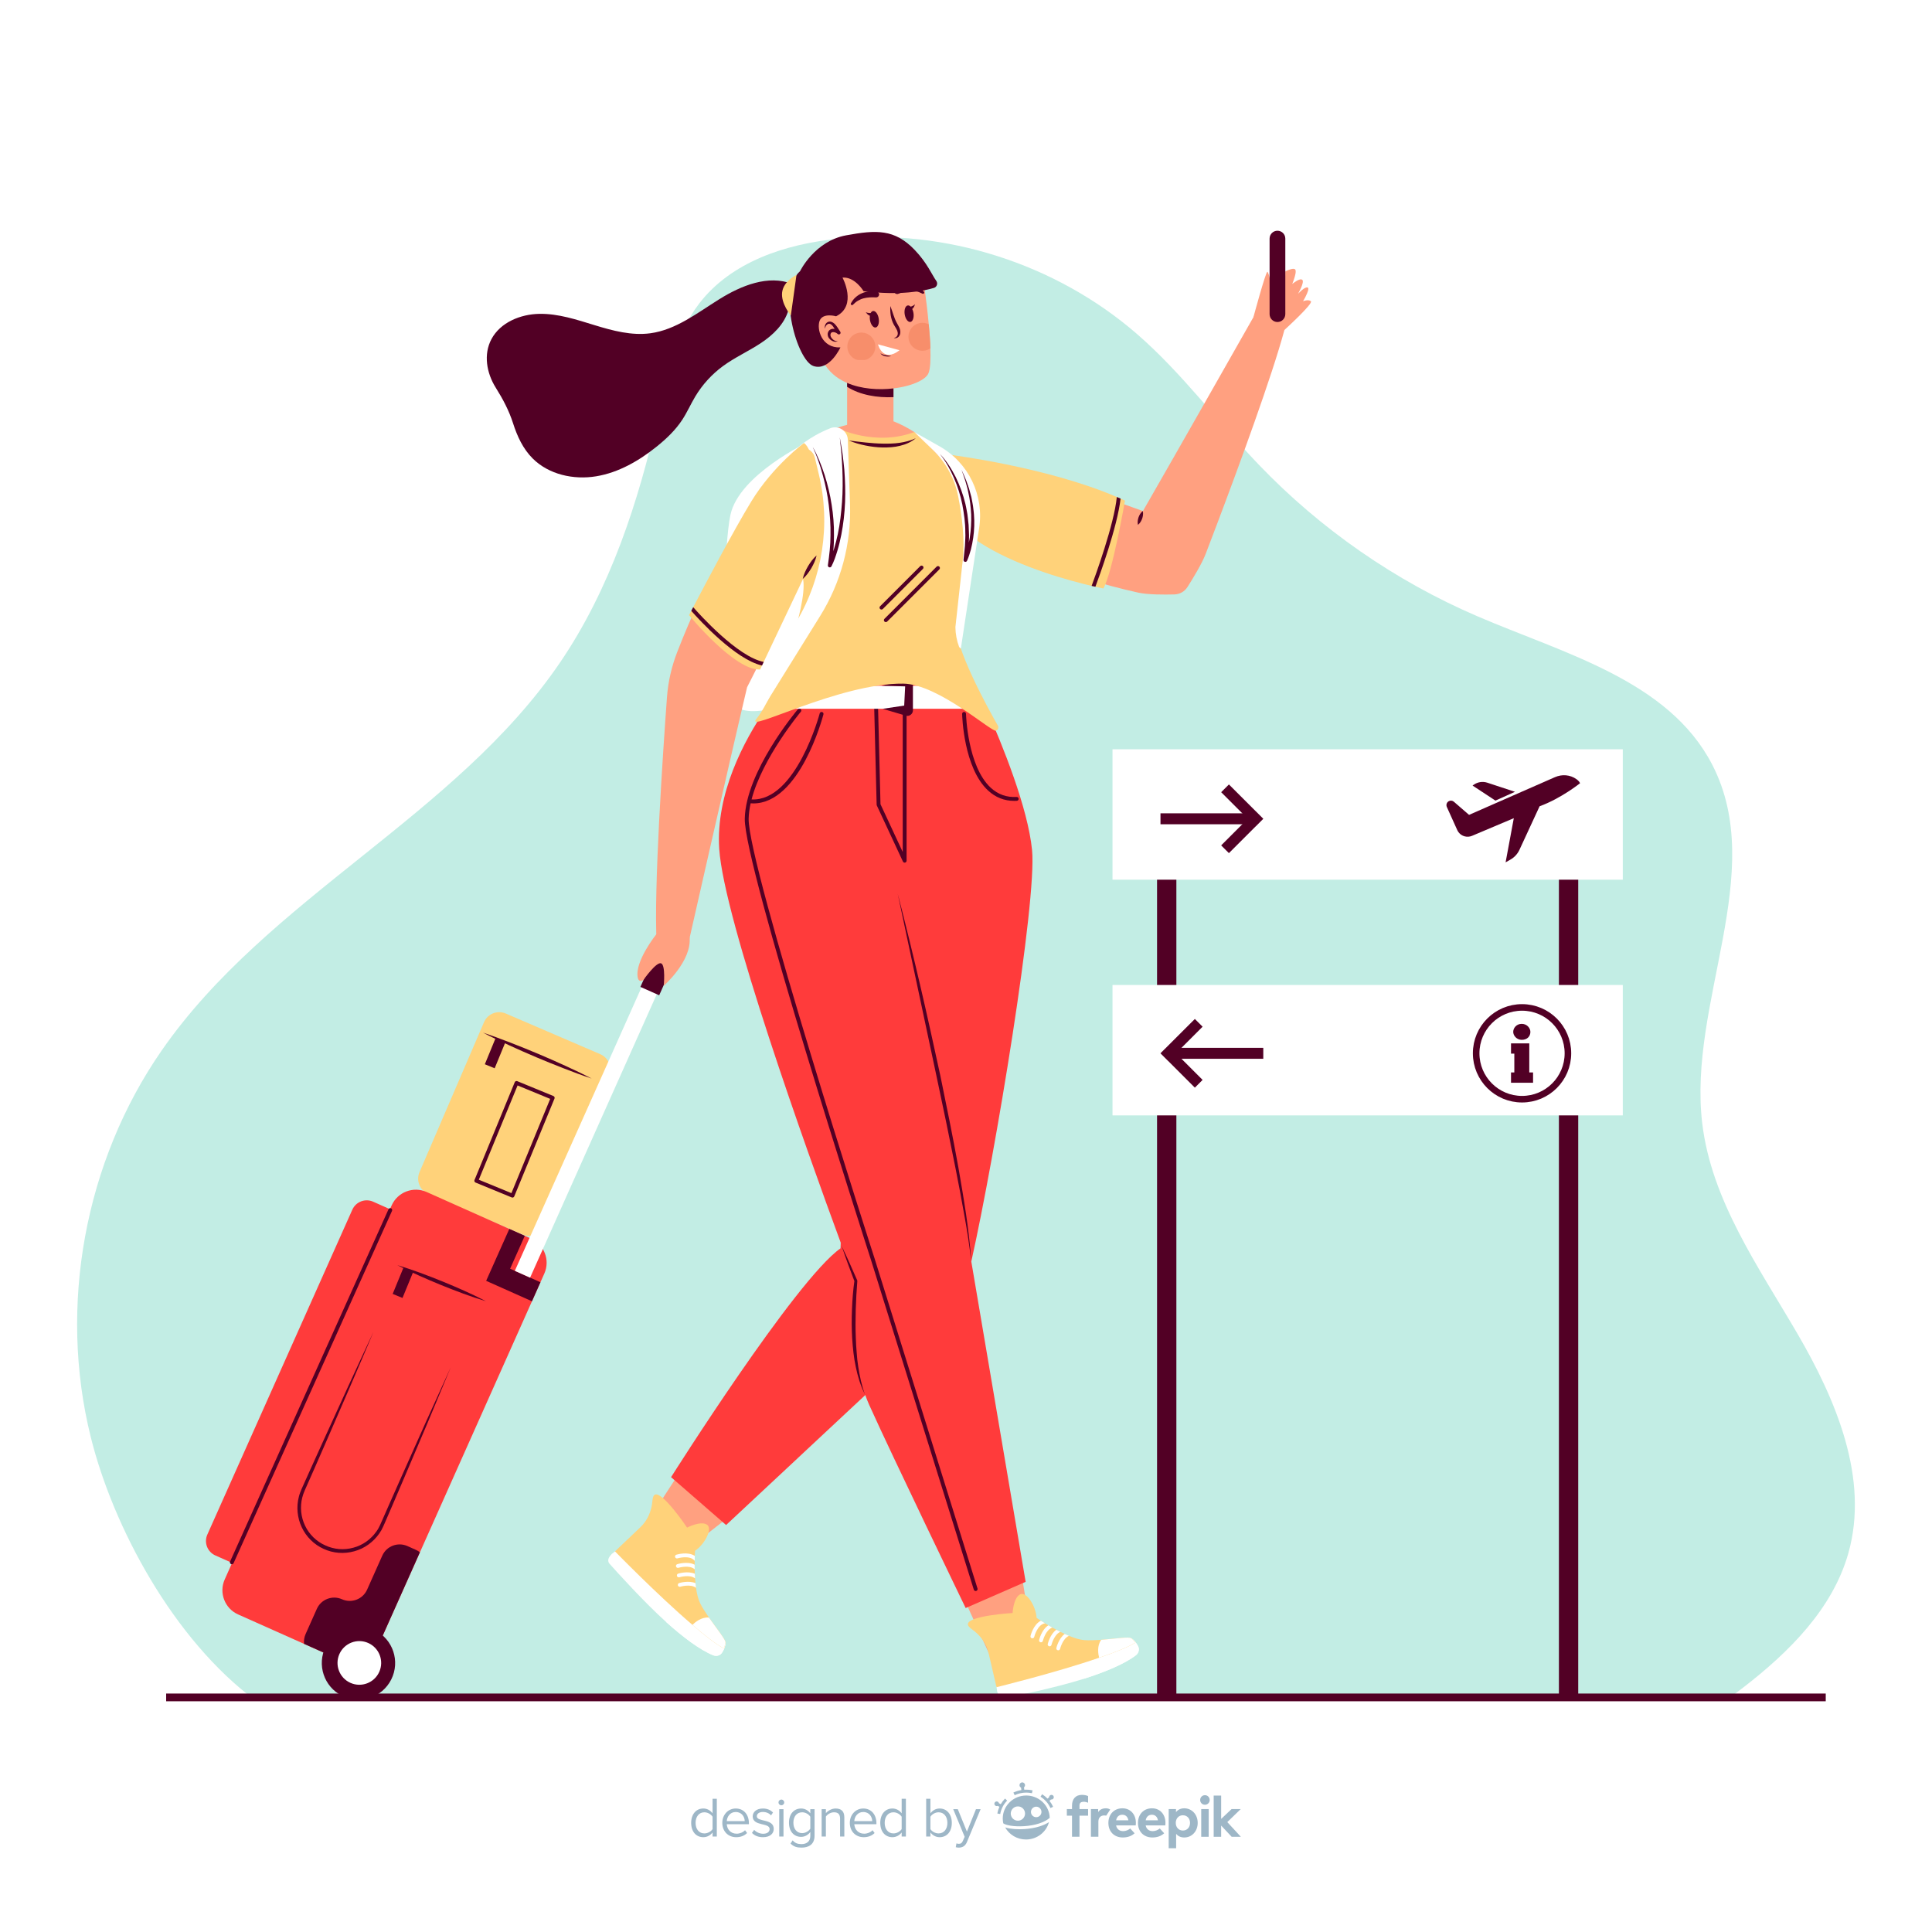 <?xml version="1.0" encoding="utf-8"?>
<!-- Generator: Adobe Illustrator 27.5.0, SVG Export Plug-In . SVG Version: 6.00 Build 0)  -->
<svg version="1.1" xmlns="http://www.w3.org/2000/svg" xmlns:xlink="http://www.w3.org/1999/xlink" x="0px" y="0px"
	 viewBox="0 0 500 500" style="enable-background:new 0 0 500 500;" xml:space="preserve">
<g id="BACKGROUND">
	<rect style="fill:#FFFFFF;" width="500" height="500"/>
	<path style="fill:#C2EDE4;" d="M66.175,440.121h380.434c1.521-1.107,3.032-2.228,4.523-3.38
		c11.853-9.152,23.141-20.35,27.216-34.76c5.45-19.271-3.13-39.604-13.219-56.904c-10.089-17.3-22.19-34.415-24.585-54.298
		c-3.763-31.242,17.017-64.922,2.58-92.883c-11.274-21.836-38.336-28.741-60.906-38.462c-21.164-9.115-40.472-22.513-56.419-39.148
		c-10.674-11.134-19.878-23.715-31.525-33.828c-21.024-18.256-49.707-27.393-77.417-24.66c-13.509,1.332-27.606,5.952-35.876,16.716
		c-6.318,8.222-8.376,18.827-10.665,28.94c-5.095,22.508-12.38,44.896-25.359,63.979C117.863,211.265,69.28,232.292,41.833,271.88
		c-19.908,28.715-26.768,66.119-18.345,100.03C29.266,395.173,44.862,424.322,66.175,440.121z"/>
</g>
<g id="OBJECTS">
	<g>
		<g>
			<rect x="299.444" y="200.787" style="fill:#520025;" width="5" height="238.125"/>
			<rect x="403.444" y="200.787" style="fill:#520025;" width="5" height="238.125"/>
		</g>
		<g>
			<rect x="287.915" y="193.912" style="fill:#FFFFFF;" width="132.059" height="33.75"/>
			<g>
				<path style="fill:#520025;" d="M377.134,214.815l-2.694-5.97c-0.261-0.579-0.01-1.26,0.565-1.53l0,0
					c0.416-0.196,0.908-0.128,1.256,0.173l3.929,3.399l22.248-9.765c1.808-0.794,3.922-0.633,5.528,0.516
					c0.434,0.311,0.785,0.665,0.949,1.057c0,0-4.906,3.945-10.469,5.967l-5.217,11.275c-0.488,1.054-1.292,1.931-2.301,2.507
					l-1.281,0.732l2.124-11.429l-10.813,4.567c-0.597,0.252-1.26,0.3-1.886,0.137l0,0
					C378.212,216.226,377.5,215.625,377.134,214.815z"/>
				<path style="fill:#520025;" d="M387.017,207.195l5.057-2.276l-7.145-2.355c-1.199-0.395-2.515-0.197-3.544,0.535l-0.285,0.202
					L387.017,207.195z"/>
			</g>
			<g>
				<rect x="300.332" y="210.486" style="fill:#520025;" width="23.333" height="2.833"/>
				<polygon style="fill:#520025;" points="326.937,211.894 318.042,203.015 316.038,205.019 322.922,211.902 316.038,218.786 
					318.042,220.789 324.925,213.906 324.934,213.914 326.937,211.911 326.929,211.902 				"/>
			</g>
		</g>
		<g>
			<rect x="287.915" y="254.912" style="fill:#FFFFFF;" width="132.059" height="33.75"/>
			<g>
				
					<rect x="303.604" y="271.178" transform="matrix(-1 -1.224647e-16 1.224647e-16 -1 630.541 545.19)" style="fill:#520025;" width="23.333" height="2.833"/>
				<polygon style="fill:#520025;" points="300.332,272.586 309.227,263.708 311.231,265.711 304.347,272.595 311.231,279.478 
					309.227,281.482 302.344,274.598 302.335,274.607 300.332,272.603 300.34,272.595 				"/>
			</g>
			<g>
				<g>
					<path style="fill:#520025;" d="M391.05,280.215v-2.67h0.856v-4.87h-0.856v-2.65h4.727v7.519h0.979v2.67H391.05z
						 M393.821,264.974c1.407,0,2.242,1.14,2.242,2.077c0,1.121-0.795,2.059-2.242,2.059c-1.283,0-2.2-1.08-2.2-2.059
						C391.621,266.114,392.395,264.974,393.821,264.974z"/>
				</g>
				<circle style="fill:none;stroke:#520025;stroke-width:1.699;stroke-miterlimit:10;" cx="393.903" cy="272.595" r="11.875"/>
			</g>
		</g>
	</g>
	<g>
		<g>
			<g>
				<path style="fill:#FFD27A;" d="M135.273,319.495l-24.469-10.527c-2.169-0.933-3.171-3.448-2.238-5.617l16.7-38.816
					c0.933-2.169,3.448-3.171,5.617-2.238l24.469,10.527c2.169,0.933,3.171,3.448,2.238,5.617l-16.7,38.816
					C139.956,319.426,137.442,320.428,135.273,319.495z"/>
				<g>
					<g>
						<path style="fill:#520025;" d="M125,267.25c2.424,0.8,4.805,1.7,7.18,2.616c2.379,0.905,4.728,1.883,7.077,2.861
							c2.339,1,4.678,2.002,6.986,3.075l3.461,1.613c1.14,0.571,2.292,1.111,3.42,1.71c-1.216-0.39-2.407-0.84-3.611-1.259
							l-3.57-1.356c-2.379-0.906-4.728-1.883-7.076-2.863c-2.339-1.001-4.678-2.003-6.986-3.076
							C129.57,269.508,127.263,268.43,125,267.25z"/>
					</g>
					<g>
						<path style="fill:#520025;" d="M132.627,309.934c-0.064,0-0.129-0.013-0.191-0.037l-9.364-3.852
							c-0.255-0.105-0.377-0.397-0.272-0.653l10.414-25.317c0.05-0.122,0.147-0.22,0.27-0.271c0.123-0.05,0.26-0.05,0.383-0.001
							l9.364,3.852c0.255,0.105,0.377,0.398,0.272,0.653l-10.413,25.317c-0.05,0.122-0.148,0.22-0.27,0.272
							C132.758,309.921,132.692,309.934,132.627,309.934z M123.916,305.31l8.439,3.472l10.033-24.393l-8.439-3.472L123.916,305.31z"
							/>
					</g>
					<g>
						
							<rect x="126.653" y="268.801" transform="matrix(0.925 0.38 -0.38 0.925 113.292 -28.214)" style="fill:#520025;" width="2.748" height="7.43"/>
					</g>
				</g>
			</g>
			<g>
				<g>
					<path style="fill:#FF3B3B;" d="M137.409,320.541l-27.001-12.051c-3.451-1.54-7.508,0.013-9.049,3.464l-0.439,0.984l-4.34-1.937
						c-2.061-0.92-4.478,0.005-5.397,2.066L53.66,397.145c-0.92,2.061,0.005,4.478,2.066,5.397l4.34,1.937l-1.912,4.285
						c-1.54,3.451,0.013,7.508,3.464,9.049l27.001,12.051c3.451,1.54,7.508-0.013,9.049-3.464l43.206-96.809
						C142.414,326.139,140.86,322.082,137.409,320.541z"/>
					<g>
						<path style="fill:#520025;" d="M108.669,401.736l-11.004,24.657c-1.54,3.451-5.598,5.004-9.049,3.464l-9.918-4.426
							c-0.095-0.848,0.028-1.725,0.392-2.542l2.91-6.52c1.105-2.476,4.02-3.592,6.509-2.481c1.238,0.553,2.581,0.552,3.762,0.1
							c1.181-0.452,2.181-1.348,2.74-2.6l3.921-8.785c1.105-2.476,4.02-3.592,6.509-2.481l2.2,0.982
							C108.023,401.274,108.355,401.485,108.669,401.736z"/>
						<polygon style="fill:#520025;" points="139.868,331.842 137.67,336.768 125.815,331.478 131.811,318.043 135.816,319.83 
							132.018,328.339 						"/>
						<g>
							<path style="fill:#520025;" d="M96.667,344.667c-4.041,9.576-8.181,19.107-12.337,28.631l-3.127,7.139l-1.576,3.564
								l-0.788,1.782c-0.238,0.585-0.465,1.16-0.611,1.769c-0.623,2.413-0.361,5.036,0.717,7.279c1.061,2.251,2.942,4.1,5.217,5.103
								c2.245,1.066,4.87,1.273,7.268,0.612c2.415-0.623,4.555-2.17,5.983-4.205c0.74-1,1.173-2.196,1.719-3.391l1.567-3.568
								l3.158-7.125l6.356-14.233l6.453-14.191l-6.004,14.386l-6.1,14.344l-3.07,7.163l-1.547,3.577
								c-0.264,0.598-0.501,1.189-0.788,1.792l-0.451,0.907l-0.544,0.855c-1.536,2.22-3.855,3.914-6.478,4.609
								c-2.604,0.734-5.479,0.529-7.938-0.626c-2.477-1.11-4.521-3.145-5.661-5.601c-1.16-2.448-1.428-5.301-0.735-7.916
								c0.162-0.656,0.414-1.289,0.671-1.906l0.798-1.777l1.596-3.555l3.216-7.099C87.932,363.527,92.249,354.074,96.667,344.667z"
								/>
						</g>
						<g>
							<path style="fill:#520025;" d="M60,404.833c-0.068,0-0.138-0.014-0.205-0.044c-0.252-0.113-0.364-0.409-0.251-0.661
								l41-91.166c0.114-0.251,0.41-0.364,0.661-0.251c0.252,0.113,0.364,0.409,0.251,0.661l-41,91.166
								C60.373,404.724,60.19,404.833,60,404.833z"/>
						</g>
						<g>
							<g>
								
									<rect x="102.778" y="328.218" transform="matrix(0.925 0.38 -0.38 0.925 134.1 -14.665)" style="fill:#520025;" width="2.748" height="7.43"/>
							</g>
							<g>
								<path style="fill:#520025;" d="M102.833,327.417c3.968,1.191,7.821,2.663,11.647,4.204c3.814,1.569,7.6,3.208,11.27,5.129
									c-3.969-1.189-7.822-2.661-11.647-4.204C110.29,330.976,106.504,329.336,102.833,327.417z"/>
							</g>
						</g>
					</g>
					<g>
						
							<ellipse transform="matrix(0.447 -0.894 0.894 0.447 -333.542 321.156)" style="fill:#520025;" cx="92.997" cy="430.364" rx="9.496" ry="9.495"/>
						<path style="fill:#FFFFFF;" d="M98.156,432.667c-1.271,2.849-4.612,4.128-7.461,2.856c-2.849-1.272-4.128-4.612-2.856-7.461
							c1.271-2.849,4.612-4.128,7.461-2.856S99.427,429.818,98.156,432.667z"/>
					</g>
				</g>
				<g>
					
						<rect x="151.268" y="245.081" transform="matrix(0.913 0.408 -0.408 0.913 131.244 -37.411)" style="fill:#FFFFFF;" width="4.327" height="88.532"/>
					<path style="fill:#520025;" d="M170.601,257.577l-4.863-2.17l2.517-5.639c0.599-1.343,2.174-1.946,3.517-1.346l0,0
						c1.343,0.599,1.946,2.174,1.346,3.517L170.601,257.577z"/>
				</g>
			</g>
		</g>
		<g>
			<g>
				<g>
					<g>
						<path style="fill:#FFA080;" d="M238.28,389.226l18.727,40.977l10.458-3.776c0,0-2.45-15.341-6.07-37.201H238.28z"/>
					</g>
					<g>
						<g>
							<path style="fill:#FFFFFF;" d="M293.986,428.368c-3.053,2.339-8.168,4.411-13.57,6.126
								c-7.32,2.317-17.724,4.443-20.499,4.996c-0.524,0.104-1.051-0.128-1.343-0.576c-0.257-0.394-0.417-0.817-0.519-1.188
								c0-0.01,0-0.02-0.01-0.03l-0.119-1.001l-0.069-0.535l24.919-8.723l9.952-3.469c0.853,0.486,1.437,1.358,1.804,2.082
								C294.957,426.862,294.679,427.813,293.986,428.368z"/>
							<path style="fill:#FFFFFF;" d="M294.534,426.044c0.426,0.814,0.143,1.769-0.546,2.323c-3.054,2.338-8.174,4.411-13.576,6.126
								c-0.989-1.444-0.085-4.663-0.085-4.663l2.449-2.397l9.953-3.468C293.581,424.449,294.165,425.324,294.534,426.044z"/>
							<path style="fill:#FFD27A;" d="M293.896,425.078c-1.913,1.19-5.382,2.577-9.446,3.945
								c-11.062,3.826-26.554,7.622-26.554,7.622l-2.052-8.832c-0.575-2.527-2.181-4.668-4.302-6.145
								c-0.644-0.466-1.1-0.942-1.051-1.398c0.238-2.121,11.349-2.825,11.567-2.825c0,0,0.188-3.796,1.863-4.778
								c1.665-1.001,4.183,2.974,4.351,6.046c0,0,0.416,0.287,1.11,0.724c0.307,0.198,0.674,0.426,1.09,0.674
								c0.268,0.169,0.545,0.337,0.853,0.515c0.327,0.188,0.674,0.387,1.031,0.595c0.337,0.188,0.674,0.377,1.021,0.555
								c0.347,0.188,0.694,0.367,1.051,0.545c0.377,0.188,0.743,0.367,1.12,0.535c0.377,0.178,0.743,0.347,1.11,0.496
								c1.407,0.585,2.765,1.011,3.885,1.1c1.239,0.109,2.825,0.03,4.44-0.069c0,0,0,0,0.03-0.01
								c3.568-0.287,7.246-0.823,7.711-0.406C293.371,424.572,293.896,425.078,293.896,425.078z"/>
							<path style="fill:#FFFFFF;" d="M293.891,425.076c-1.91,1.193-5.38,2.574-9.438,3.947c-0.231-0.904-0.613-3.072,0.537-4.637
								c0,0,0.033,0.017,0.025-0.008c3.564-0.294,7.248-0.823,7.714-0.412C293.368,424.572,293.891,425.076,293.891,425.076z"/>
						</g>
						<g>
							<g>
								<path style="fill:#FFFFFF;" d="M270.474,420.112c-2.012,0.268-2.805,3.479-2.815,3.509c-0.06,0.228-0.258,0.377-0.486,0.377
									c-0.04,0-0.079,0-0.119-0.01c-0.258-0.069-0.426-0.337-0.357-0.595c0.03-0.149,0.734-2.984,2.686-3.955
									C269.691,419.636,270.058,419.864,270.474,420.112z"/>
							</g>
							<g>
								<path style="fill:#FFFFFF;" d="M272.357,421.222c-1.754,0.555-2.458,3.4-2.468,3.43c-0.059,0.228-0.258,0.377-0.486,0.377
									c-0.04,0-0.079,0-0.109-0.01c-0.268-0.059-0.436-0.327-0.367-0.595c0.03-0.129,0.664-2.706,2.399-3.796
									C271.654,420.816,272.001,421.014,272.357,421.222z"/>
							</g>
							<g>
								<path style="fill:#FFFFFF;" d="M274.429,422.322c-1.635,0.664-2.3,3.33-2.309,3.36c-0.059,0.228-0.258,0.387-0.486,0.387
									c-0.04,0-0.079-0.01-0.109-0.02c-0.268-0.06-0.436-0.327-0.367-0.595c0.03-0.129,0.625-2.528,2.22-3.677
									C273.725,421.965,274.072,422.144,274.429,422.322z"/>
							</g>
							<g>
								<path style="fill:#FFFFFF;" d="M276.659,423.353c-1.636,0.664-2.3,3.331-2.31,3.37c-0.059,0.218-0.258,0.377-0.486,0.377
									c-0.04,0-0.079-0.01-0.119-0.02c-0.258-0.059-0.426-0.327-0.357-0.595c0.03-0.129,0.605-2.468,2.161-3.628
									C275.926,423.036,276.292,423.204,276.659,423.353z"/>
							</g>
						</g>
					</g>
				</g>
				<g>
					<g>
						<path style="fill:#FFA080;" d="M186.694,364.404l-21.466,33.049l8.507,6.455c0,0,12.718-8.965,29.164-23.3L186.694,364.404z"
							/>
						<path style="fill:#FFA080;" d="M173.921,403.784c0,0,9.83,15.085,12.321,20.436c0.265,0.568-0.416,1.103-0.912,0.72
							l-25.667-19.792c-0.928-0.716-0.964-2.105-0.073-2.867l5.637-4.825L173.921,403.784z"/>
					</g>
					<g>
						<g>
							<path style="fill:#FFFFFF;" d="M184.602,428.396c-3.565-1.444-7.945-4.8-12.164-8.585
								c-5.711-5.132-12.822-13.018-14.706-15.129c-0.356-0.399-0.423-0.971-0.185-1.45c0.209-0.422,0.492-0.774,0.76-1.05
								c0.008-0.005,0.017-0.01,0.021-0.024l0.802-0.611l0.426-0.331l20.161,17.047l8.039,6.815
								c0.014,0.981-0.441,1.927-0.878,2.611C186.393,428.468,185.432,428.712,184.602,428.396z"/>
							<path style="fill:#FFFFFF;" d="M186.883,427.689c-0.485,0.78-1.452,1.021-2.279,0.708c-3.564-1.445-7.949-4.806-12.168-8.59
								c0.743-1.585,3.975-2.439,3.975-2.439l3.308,0.894l8.039,6.817C187.774,426.058,187.317,427.006,186.883,427.689z"/>
							<path style="fill:#FFD27A;" d="M187.392,426.649c-1.996-1.045-4.952-3.33-8.192-6.138
								c-8.91-7.591-20.042-19.014-20.042-19.014l6.569-6.249c1.886-1.778,2.916-4.248,3.113-6.825
								c0.074-0.792,0.253-1.426,0.671-1.615c1.949-0.871,8.193,8.346,8.304,8.534c0,0,3.367-1.764,5.063-0.819
								c1.708,0.927-0.44,5.113-3.002,6.818c0,0-0.036,0.505-0.06,1.324c-0.015,0.365-0.025,0.797-0.028,1.282
								c-0.009,0.316-0.014,0.641-0.012,0.996c0.004,0.377,0.009,0.777,0.011,1.19c0.009,0.386,0.018,0.772,0.04,1.161
								c0.014,0.395,0.036,0.784,0.063,1.182c0.029,0.42,0.061,0.827,0.107,1.237c0.037,0.415,0.078,0.817,0.136,1.208
								c0.21,1.509,0.532,2.896,1.023,3.906c0.535,1.123,1.408,2.449,2.313,3.791c0,0,0,0,0.024,0.021
								c2.058,2.929,4.385,5.826,4.263,6.439C187.561,425.94,187.392,426.649,187.392,426.649z"/>
							<path style="fill:#FFFFFF;" d="M187.391,426.644c-1.997-1.041-4.948-3.33-8.19-6.13c0.661-0.658,2.336-2.087,4.268-1.89
								c0,0,0.002,0.038,0.02,0.018c2.062,2.922,4.387,5.828,4.269,6.438C187.56,425.938,187.391,426.644,187.391,426.644z"/>
						</g>
						<g>
							<g>
								<path style="fill:#FFFFFF;" d="M179.786,403.946c-1.252-1.598-4.421-0.652-4.452-0.645
									c-0.227,0.064-0.455-0.031-0.571-0.227c-0.02-0.034-0.04-0.068-0.052-0.107c-0.071-0.257,0.074-0.538,0.331-0.609
									c0.143-0.05,2.943-0.882,4.771,0.308C179.799,403.03,179.789,403.462,179.786,403.946z"/>
							</g>
							<g>
								<path style="fill:#FFFFFF;" d="M179.785,406.133c-1.368-1.23-4.177-0.393-4.208-0.387c-0.227,0.064-0.455-0.031-0.571-0.227
									c-0.02-0.034-0.04-0.068-0.047-0.099c-0.085-0.261,0.061-0.542,0.326-0.618c0.126-0.04,2.669-0.801,4.488,0.141
									C179.779,405.32,179.784,405.72,179.785,406.133z"/>
							</g>
							<g>
								<path style="fill:#FFFFFF;" d="M179.889,408.476c-1.402-1.072-4.037-0.292-4.067-0.285c-0.227,0.065-0.464-0.026-0.58-0.222
									c-0.02-0.034-0.032-0.073-0.038-0.104c-0.085-0.261,0.061-0.542,0.326-0.618c0.126-0.04,2.495-0.744,4.296,0.047
									C179.839,407.689,179.861,408.078,179.889,408.476z"/>
							</g>
							<g>
								<path style="fill:#FFFFFF;" d="M180.132,410.921c-1.402-1.072-4.037-0.292-4.076-0.28c-0.218,0.059-0.455-0.031-0.571-0.227
									c-0.02-0.034-0.032-0.073-0.043-0.112c-0.08-0.252,0.066-0.533,0.331-0.609c0.126-0.04,2.434-0.731,4.223,0.021
									C180.033,410.128,180.074,410.529,180.132,410.921z"/>
							</g>
						</g>
					</g>
				</g>
				<g>
					<path style="fill:#FF3B3B;" d="M267.094,219.978c-1.08-10.893-7.622-27.08-11.815-36.546c-1.13-2.547-2.082-4.609-2.716-5.947
						c-0.525-1.1-0.823-1.715-0.823-1.715l-16.365-0.03l-0.01,0.03h-31.282c0,0-0.555,0.605-1.467,1.715
						c-1.08,1.318-2.666,3.35-4.431,5.947c-5.59,8.168-12.985,21.906-12.043,36.298c1.189,18.169,22.738,78.246,31.441,101.876
						l-0.05,1.457c-11.647,8.178-43.861,59.225-43.861,59.225l14.243,12.39l36.02-33.641c0.307,0.882,0.654,1.745,1.031,2.587
						c5.947,13.213,24.949,52.534,24.949,52.534l15.522-6.78l-14.065-82.894C257.588,298.699,268.402,233.171,267.094,219.978z"/>
					<g>
						<g>
							<path style="fill:#520025;" d="M232.333,231.333c2.041,7.804,3.933,15.645,5.771,23.498
								c1.839,7.853,3.555,15.734,5.269,23.616c1.62,7.902,3.243,15.804,4.667,23.747c1.37,7.946,2.76,15.917,3.294,23.973
								c-0.482-4.006-1.078-7.987-1.817-11.951c-0.684-3.97-1.459-7.925-2.233-11.88c-1.578-7.904-3.192-15.801-4.888-23.682
								L232.333,231.333z"/>
						</g>
						<g>
							<path style="fill:#520025;" d="M217.833,322.5c1.41,2.923,2.723,5.887,4.018,8.857c0.023,0.053,0.032,0.109,0.027,0.164
								l-0.002,0.026c-0.206,2.447-0.33,4.917-0.409,7.377c-0.057,2.462-0.09,4.927,0.023,7.385
								c0.038,1.229,0.111,2.458,0.218,3.682l0.156,1.839l0.241,1.828c0.383,2.426,0.87,4.844,1.729,7.176
								c-1.129-2.213-1.851-4.628-2.353-7.067c-0.532-2.441-0.775-4.928-0.938-7.413c-0.146-2.487-0.149-4.978-0.05-7.464
								c0.098-2.487,0.282-4.963,0.631-7.436l0.025,0.189C220,328.613,218.868,325.577,217.833,322.5z"/>
						</g>
						<path style="fill:#520025;" d="M252.977,411.102l-26.627-85.38c-0.328-1.019-32.846-101.933-32.601-113.836
							c0.027-1.293,0.215-2.635,0.517-3.997c0.229,0.016,0.458,0.035,0.682,0.035c11.983,0,17.906-22.081,18.159-23.047
							c0.07-0.267-0.09-0.54-0.357-0.61c-0.266-0.067-0.54,0.09-0.61,0.357c-0.061,0.231-6.138,22.825-17.635,22.271
							c2.827-10.809,12.637-22.562,12.751-22.698c0.178-0.212,0.151-0.527-0.06-0.705c-0.21-0.178-0.527-0.15-0.705,0.06
							c-0.551,0.654-13.492,16.15-13.743,28.312c-0.249,12.07,31.306,110.001,32.647,114.159l26.625,85.375
							c0.067,0.215,0.265,0.352,0.478,0.352c0.049,0,0.1-0.007,0.148-0.022C252.912,411.646,253.06,411.365,252.977,411.102z"/>
						<g>
							<path style="fill:#520025;" d="M262.499,207.268c-2.579,0-4.854-0.895-6.772-2.667c-6.348-5.865-6.714-19.273-6.727-19.84
								c-0.006-0.276,0.213-0.505,0.489-0.511c0.301-0.006,0.505,0.213,0.511,0.489c0.003,0.135,0.37,13.553,6.406,19.129
								c1.872,1.729,4.121,2.529,6.69,2.383c0.308-0.003,0.513,0.196,0.527,0.471c0.016,0.275-0.194,0.512-0.471,0.527
								C262.934,207.262,262.715,207.268,262.499,207.268z"/>
						</g>
						<g>
							<path style="fill:#520025;" d="M234.125,223.25c-0.191,0-0.37-0.11-0.453-0.289l-6.75-14.5
								c-0.029-0.062-0.045-0.13-0.047-0.198l-0.625-24.875c-0.007-0.276,0.211-0.505,0.487-0.513
								c0.258,0.001,0.506,0.211,0.513,0.487l0.622,24.771l5.753,12.358v-36.616c0-0.276,0.224-0.5,0.5-0.5
								c0.276,0,0.5,0.224,0.5,0.5v38.875c0,0.234-0.163,0.438-0.392,0.488C234.197,223.246,234.161,223.25,234.125,223.25z"/>
						</g>
					</g>
					<g>
						<path style="fill:#FFFFFF;" d="M255.279,183.432h-57.093c1.764-2.597,3.35-4.629,4.431-5.947h49.947
							C253.197,178.823,254.149,180.885,255.279,183.432z"/>
						<path style="fill:#520025;" d="M228.158,177.464l6.095,0.171l-0.248,4.97l-5.574,0.834l6.096,1.803
							c0.896,0.184,1.736-0.501,1.736-1.416v-6.635c0-0.897-0.808-1.577-1.692-1.424L228.158,177.464z"/>
					</g>
				</g>
			</g>
			<g>
				<g>
					<path style="fill:#FFA080;" d="M214.24,95.421c6.656,8.371,24.321,5.292,26.049,1.175c0.481-1.155,0.59-3.583,0.493-6.462
						c-0.056-1.941-0.219-4.096-0.422-6.195c-0.306-3.355-0.719-6.62-1.014-8.765c-0.266-1.968-0.948-3.882-2.137-5.485
						c-7.198-9.787-20.804-7.005-24.38-2.254C208.919,72.603,207.57,87.039,214.24,95.421z"/>
					<g>
						<path style="fill:#520025;" d="M213.46,85.085c-0.061-0.482,0.001-1.055,0.411-1.481c0.196-0.207,0.489-0.362,0.812-0.376
							c0.322-0.021,0.622,0.095,0.868,0.243c0.505,0.305,0.825,0.746,1.117,1.159c0.29,0.412,0.534,0.827,0.802,1.24
							c0.133,0.205,0.075,0.479-0.13,0.612c-0.174,0.113-0.397,0.088-0.542-0.046l-0.015-0.014
							c-0.307-0.285-0.733-0.475-1.159-0.469c-0.213,0.003-0.357,0.034-0.468,0.133c-0.119,0.101-0.203,0.281-0.234,0.472
							c-0.059,0.375,0.171,0.838,0.528,1.184c0.345,0.344,0.821,0.637,1.372,0.533c-0.491,0.32-1.174,0.139-1.657-0.176
							c-0.482-0.315-0.958-0.843-0.964-1.58c-0.001-0.35,0.119-0.71,0.385-0.999c0.271-0.299,0.691-0.426,1.017-0.43
							c0.662-0.017,1.325,0.222,1.798,0.694l-0.687,0.551c-0.247-0.42-0.512-0.843-0.743-1.261
							c-0.237-0.404-0.491-0.789-0.799-1.045c-0.315-0.254-0.671-0.346-1.029-0.106C213.783,84.142,213.577,84.606,213.46,85.085z"
							/>
						<path style="fill:#520025;" d="M230.635,92.162c-0.487,0.143-0.997,0.128-1.496,0.045c-0.245-0.063-0.495-0.127-0.72-0.257
							c-0.226-0.124-0.429-0.302-0.551-0.525c0.205,0.147,0.425,0.236,0.645,0.315c0.221,0.076,0.45,0.138,0.685,0.174
							c0.23,0.06,0.469,0.086,0.708,0.126C230.145,92.075,230.387,92.12,230.635,92.162z"/>
						<path style="fill:#520025;" d="M230.422,79.197c0.598,1.511,0.937,3.042,1.657,4.347c0.326,0.642,0.89,1.373,0.924,2.324
							c0.022,0.456-0.115,0.964-0.462,1.298c-0.328,0.319-0.844,0.474-1.22,0.273c0.411-0.007,0.717-0.262,0.879-0.551
							c0.167-0.283,0.171-0.621,0.107-0.945c-0.135-0.66-0.606-1.233-1.018-1.974C230.501,82.46,230.323,80.799,230.422,79.197z"/>
						<path style="fill:#520025;" d="M231.8,74.657c0.627-0.354,1.214-0.538,1.862-0.672c0.639-0.12,1.299-0.158,1.952-0.087
							c0.652,0.055,1.3,0.222,1.889,0.497c0.605,0.244,1.114,0.662,1.578,1.075c0.132,0.118,0.144,0.321,0.026,0.453
							c-0.098,0.11-0.255,0.137-0.381,0.075l-0.031-0.015c-0.509-0.25-1.013-0.469-1.542-0.575
							c-0.525-0.111-1.052-0.168-1.582-0.131c-0.527,0.037-1.051,0.119-1.565,0.256c-0.503,0.129-1.046,0.317-1.478,0.487
							l-0.068,0.027c-0.396,0.156-0.845-0.038-1.001-0.434C231.318,75.25,231.469,74.843,231.8,74.657z"/>
						<path style="fill:#520025;" d="M226.623,76.965c-0.463-0.027-1.038-0.036-1.556-0.002c-0.531,0.03-1.054,0.116-1.566,0.245
							c-0.515,0.13-0.998,0.349-1.462,0.618c-0.47,0.265-0.881,0.631-1.286,1.027l-0.024,0.024c-0.127,0.124-0.33,0.122-0.454-0.005
							c-0.103-0.105-0.119-0.264-0.048-0.386c0.312-0.537,0.665-1.093,1.164-1.513c0.474-0.445,1.038-0.806,1.64-1.061
							c0.598-0.272,1.237-0.441,1.882-0.527c0.658-0.076,1.273-0.083,1.979,0.057c0.418,0.083,0.689,0.489,0.606,0.907
							c-0.076,0.383-0.423,0.643-0.802,0.62L226.623,76.965z"/>
						<g>
							<path style="fill:#520025;" d="M225.144,82.802c0.189,1.179,0.849,2.053,1.475,1.953c0.626-0.1,0.981-1.137,0.792-2.316
								c-0.189-1.179-0.849-2.053-1.475-1.953C225.31,80.586,224.955,81.623,225.144,82.802z"/>
							<path style="fill:#520025;" d="M225.645,81.019c0,0-0.97,0.09-1.577-0.234c0,0,0.625,1.07,1.492,0.968L225.645,81.019z"/>
						</g>
						<g>
							<path style="fill:#520025;" d="M236.402,81.001c0.189,1.179-0.166,2.215-0.792,2.316c-0.626,0.1-1.286-0.774-1.475-1.953
								c-0.189-1.179,0.166-2.215,0.792-2.316C235.553,78.948,236.214,79.822,236.402,81.001z"/>
							<path style="fill:#520025;" d="M235.37,79.464c0,0,0.949-0.216,1.425-0.715c0,0-0.26,1.212-1.116,1.386L235.37,79.464z"/>
						</g>
						<path style="fill:#F78E6B;" d="M219.338,90.264c0.316,1.975,2.173,3.32,4.149,3.005c1.975-0.316,3.32-2.173,3.005-4.149
							c-0.316-1.975-2.173-3.32-4.149-3.005C220.367,86.431,219.022,88.288,219.338,90.264z"/>
						<path style="fill:#F78E6B;" d="M235.154,87.739c0.315,1.972,2.177,3.31,4.149,2.994c0.555-0.089,1.054-0.302,1.479-0.6
							c-0.056-1.941-0.219-4.096-0.422-6.195c-0.649-0.344-1.409-0.477-2.2-0.351C236.188,83.904,234.836,85.755,235.154,87.739z"/>
						<path style="fill:#FFFFFF;" d="M227.229,89.118c0,0,1.208,4.894,5.576,1.518L227.229,89.118z"/>
					</g>
				</g>
				<g>
					<path style="fill:#520025;" d="M207.062,70.169c0,0,3.755-7.773,11.923-9.268c7.776-1.423,12.511-1.666,17.731,3.773
						c3.243,3.379,4.514,6.532,5.588,8.01c0.48,0.66,0.169,1.593-0.612,1.828c-2.619,0.789-8.626,2.027-18.198,0.851
						c0,0-2.236-3.783-5.456-3.519c0,0,3.918,7.236-1.661,10.011c0,0-3.422-1-4.251,1.14c-0.821,2.119,0.469,7.119,5.373,6.92
						c0,0-2.852,6.228-7.011,4.802C206.327,93.29,201.121,75.385,207.062,70.169z"/>
					<path style="fill:#520025;" d="M205.047,73.483c-6.223-2.437-13.228,0.423-18.901,3.958c-5.672,3.534-11.196,7.91-17.819,8.807
						c-4.852,0.657-9.738-0.653-14.419-2.087c-4.682-1.434-9.429-3.023-14.325-2.937c-4.896,0.085-10.078,2.209-12.391,6.525
						c-2.108,3.934-1.29,8.769,1.125,12.611c1.812,2.883,3.412,5.901,4.45,9.145c1.093,3.416,2.578,6.646,5.104,9.161
						c4.178,4.162,10.584,5.56,16.403,4.602c5.819-0.959,11.108-4.018,15.702-7.716c2.497-2.01,4.853-4.251,6.604-6.936
						c1.249-1.915,2.169-4.024,3.342-5.987c1.839-3.078,4.301-5.781,7.195-7.899c3.07-2.247,6.582-3.817,9.756-5.916
						c3.174-2.098,6.12-4.912,7.172-8.569C204.774,77.711,202.935,75.061,205.047,73.483z"/>
					<path style="fill:#FFD27A;" d="M204.672,81.635c0,0-2.621-3.052-2.256-5.997c0.366-2.944,3.716-4.484,3.716-4.484
						L204.672,81.635z"/>
				</g>
			</g>
			<g>
				<g>
					<g>
						<path style="fill:#FFA080;" d="M325.701,79.743c0,0-0.466,0.816-1.284,2.278c-4.409,7.76-19.144,33.75-28.631,50.241
							c-9.675-3.498-30.825-10.921-42.592-13.297c0.277,4.435,0.515,8.872,0.893,13.301c0.182,2.136,0.35,4.273,0.509,6.411
							c6.991,3.851,15.955,7.849,26.711,11.175c4.156,1.292,8.581,2.48,13.261,3.519c2.444,0.548,6.779,0.534,9.388,0.464
							c1.366-0.037,2.615-0.744,3.349-1.897c1.428-2.242,3.76-6.068,4.723-8.589c0.837-2.183,1.889-4.95,3.089-8.114
							c5.549-14.689,14.079-37.883,17.285-49.826c0.212-0.8,0.407-1.554,0.569-2.246L325.701,79.743z"/>
						<g>
							<path style="fill:#520025;" d="M294.5,135.833c-0.164-0.727-0.039-1.354,0.153-1.956c0.222-0.592,0.514-1.161,1.097-1.627
								c0.166,0.728,0.041,1.354-0.153,1.956C295.373,134.798,295.081,135.366,294.5,135.833z"/>
						</g>
					</g>
					<g>
						<path style="fill:#FFA080;" d="M339.264,77.965c-0.01-0.01-0.01-0.01-0.02-0.01c-0.654-0.565-2.022,0.01-2.022,0.01
							s0.277-0.456,0.585-1.051c0.04-0.079,0.079-0.159,0.119-0.248c0.476-0.942,0.932-2.082,0.505-2.26
							c-0.743-0.307-2.508,1.646-2.508,1.646s1.764-3.043,1.11-3.628c-0.615-0.565-2.419,0.922-2.587,1.061v-0.01
							c0.01-0.02,0.02-0.05,0.03-0.089c0.139-0.357,0.605-1.556,0.783-2.498c0.089-0.506,0.099-0.932-0.05-1.13
							c-0.188-0.238-0.605-0.218-1.051-0.109c-0.724,0.178-1.526,0.605-1.526,0.605l-0.02,1.08c-1.665,1.863-3.35,3.826-3.35,3.826
							s-0.835-4.783-1.271-4.812c-0.436,0-3.586,11.671-3.586,11.671l7.989,3.39c0,0,0.01-0.01,0.02-0.02
							C332.841,85.002,339.898,78.54,339.264,77.965z"/>
						<path style="fill:#520025;" d="M330.603,83.336L330.603,83.336c-1.123,0-2.034-0.911-2.034-2.034V61.747
							c0-1.123,0.911-2.034,2.034-2.034l0,0c1.123,0,2.034,0.911,2.034,2.034v19.556C332.637,82.426,331.727,83.336,330.603,83.336z
							"/>
					</g>
					<g>
						<path style="fill:#FFD27A;" d="M291.14,129.56c0,0-3.2,18.52-5.58,22.73c0,0-0.76-0.14-2.07-0.44
							c-0.29-0.07-0.62-0.14-0.98-0.22c-11.27-2.65-49.33-13.28-36.91-33.96c0,0,25.14,3.08,43.43,10.95
							c0.33,0.14,0.65,0.28,0.97,0.42C290.38,129.21,290.76,129.38,291.14,129.56z"/>
						<g>
							<path style="fill:#520025;" d="M290,129.04c-0.8,7.23-5.5,20.11-6.51,22.81c-0.29-0.07-0.62-0.14-0.98-0.22
								c0.88-2.37,5.84-15.94,6.52-23.01C289.36,128.76,289.68,128.9,290,129.04z"/>
						</g>
					</g>
				</g>
				<g>
					
						<rect x="219.234" y="93.168" transform="matrix(-1 -1.224647e-16 1.224647e-16 -1 450.463 204.698)" style="fill:#FFA080;" width="11.994" height="18.363"/>
					<path style="fill:#520025;" d="M231.23,100.52v2.26c-4.13,0.19-8.62-0.52-12-2.68v-1C222.9,100.68,227.36,100.98,231.23,100.52
						z"/>
				</g>
				<g>
					<g>
						<path style="fill:#FFFFFF;" d="M224.968,172.648c-2.518,8.276-10.25,8.755-17.635,9.519
							c-5.442,0.565-10.416,2.455-14.401,1.712c-3.281-0.615-5.66-3.489-5.67-6.829c-0.04-11.111,0.069-35.822,1.774-43.801
							c2.23-10.408,20.072-18.833,20.072-18.833c1.427,0.04,2.894,0.902,4.371,2.409
							C221.955,125.566,230.043,155.956,224.968,172.648z"/>
					</g>
					<g>
						<path style="fill:#FFA080;" d="M247.27,161.621c0.938-13.553,6.286-27.667,3.45-35.112c-2.718-7.135-13-14.93-19.244-17.376
							c-1.228-0.481-2.532-0.713-3.85-0.713c-0.557,0-1.106,0.043-1.656,0.129c-4.543,0.711-13.864,2.635-18.885,6.942
							c2.331,8.92,2.112,17.996,0.318,26.923c1.525,7.077,2.762,14.63,1.953,21.19c-0.618,5.008-5.276,12.168-5.276,12.168h47.659
							C251.739,175.771,246.921,166.654,247.27,161.621z"/>
						<g>
							<path style="fill:#FFD27A;" d="M236.615,111.813c-10.16,3.841-19.948-1.053-19.948-1.053s-8.301,2.664-9.912,5.39
								c-1.611,2.726,0,27.258,1.115,33.949c1.115,6.691-6.938,29.55-12.142,35.993c-3.103,3.841,21.522-9.368,38.037-9.169
								c9.108,0.11,22.862,12.639,24.026,12.185c0.524-0.204,0.734-0.828,0.455-1.316c-2.267-3.968-11.684-20.891-10.811-26.708
								c0.991-6.608,4.46-20.924,4.13-28.745C251.235,124.512,236.615,111.813,236.615,111.813z"/>
							<g>
								<g>
									<path style="fill:#520025;" d="M219.667,114c1.479,0.206,2.949,0.363,4.41,0.523c1.462,0.142,2.922,0.271,4.378,0.284
										c1.453,0.026,2.912,0.007,4.343-0.205c1.427-0.218,2.846-0.542,4.203-1.186c-1.144,0.974-2.583,1.597-4.057,1.952
										c-1.479,0.383-3.005,0.448-4.51,0.438c-1.509-0.034-3.006-0.211-4.474-0.515C222.491,114.998,221.047,114.58,219.667,114z"
										/>
								</g>
								<g>
									<g>
										<path style="fill:#520025;" d="M228.125,157.75c-0.128,0-0.256-0.049-0.354-0.146c-0.195-0.195-0.195-0.512,0-0.707
											l10.375-10.375c0.195-0.195,0.512-0.195,0.707,0c0.195,0.195,0.195,0.512,0,0.707l-10.375,10.375
											C228.381,157.701,228.253,157.75,228.125,157.75z"/>
									</g>
									<g>
										<path style="fill:#520025;" d="M229.25,161c-0.128,0-0.256-0.049-0.354-0.146c-0.195-0.195-0.195-0.512,0-0.707l13.5-13.5
											c0.195-0.195,0.512-0.195,0.707,0c0.195,0.195,0.195,0.512,0,0.707l-13.5,13.5C229.506,160.951,229.378,161,229.25,161z"
											/>
									</g>
								</g>
							</g>
						</g>
					</g>
					<g>
						<path style="fill:#FFFFFF;" d="M212.279,159.377l-14.083,22.667c-1.16-1.11-1.923-2.617-2.101-4.282l10.021-16.869
							c6.82-11.481,8.899-25.167,5.795-38.155l-1.028-4.299l0,0c-0.513-2.155-2.962-3.202-4.874-2.084l-0.191,0.111
							c0.226-0.234,3.291-3.34,9.073-5.642c2.124-0.846,4.448,0.696,4.525,2.981l0.467,13.842l0.098,2.903
							C220.324,140.71,217.644,150.743,212.279,159.377z"/>
						<g>
							<path style="fill:#520025;" d="M210.333,115.667c1.295,2.287,2.255,4.751,3.08,7.25c0.798,2.51,1.415,5.083,1.815,7.693
								c0.417,2.606,0.638,5.251,0.605,7.895c0.034,2.647-0.246,5.285-0.597,7.908l-0.921-0.313c1.16-2.435,1.936-5.167,2.512-7.873
								c0.576-2.725,0.874-5.503,1.088-8.286c0.207-2.786,0.202-5.587,0.091-8.385c-0.035-1.4-0.166-2.797-0.244-4.198l-0.43-4.19
								c0.243,1.383,0.492,2.768,0.701,4.16c0.155,1.397,0.367,2.793,0.476,4.197c0.207,2.81,0.308,5.634,0.193,8.459
								c-0.111,2.824-0.435,5.643-0.974,8.426c-0.283,1.389-0.598,2.774-1.015,4.135c-0.415,1.367-0.858,2.701-1.531,4.024
								c-0.123,0.242-0.419,0.338-0.66,0.215c-0.192-0.098-0.293-0.305-0.264-0.507l0.003-0.021
								c0.371-2.568,0.677-5.155,0.671-7.756c0.063-2.6-0.145-5.199-0.445-7.783c-0.303-2.587-0.843-5.146-1.528-7.664
								C212.292,120.527,211.433,118.048,210.333,115.667z"/>
						</g>
					</g>
					<g>
						<path style="fill:#FFFFFF;" d="M236.615,111.813l4.828,4.64c3.354,3.224,5.622,7.401,6.526,11.965
							c0.957,4.832,1.811,11.251,1.16,16.849l-1.87,17.044l0,0c0.023,1.752,0.349,3.486,0.964,5.126l0.441,0.441l4.716-31.077
							c1.391-8.537-2.688-17.035-10.218-21.289L236.615,111.813z"/>
						<g>
							<path style="fill:#520025;" d="M243.25,117.5c1.696,1.74,3.004,3.832,4.107,6.003c1.069,2.194,1.901,4.507,2.486,6.886
								c0.149,0.594,0.24,1.2,0.359,1.801c0.127,0.6,0.212,1.206,0.27,1.816l0.202,1.826l0.077,1.835
								c0.095,1.224-0.035,2.447-0.046,3.672c-0.067,1.222-0.261,2.434-0.392,3.649l-0.912-0.285
								c0.781-1.734,1.281-3.687,1.585-5.619c0.288-1.945,0.421-3.92,0.353-5.896c-0.104-1.971-0.311-3.951-0.778-5.884
								c-0.167-0.983-0.495-1.924-0.749-2.889c-0.295-0.952-0.659-1.882-0.977-2.833c0.405,0.913,0.854,1.814,1.208,2.753
								c0.32,0.95,0.717,1.881,0.953,2.86l0.393,1.46l0.281,1.487c0.106,0.494,0.172,0.995,0.225,1.497
								c0.052,0.502,0.137,1.003,0.162,1.508c0.17,2.018,0.094,4.058-0.195,6.068c-0.296,2.017-0.755,3.984-1.592,5.913
								c-0.105,0.243-0.387,0.354-0.63,0.249c-0.195-0.085-0.305-0.284-0.286-0.485l0.005-0.049c0.115-1.192,0.27-2.38,0.367-3.571
								c0.026-1.194,0.172-2.39,0.094-3.585c0.013-2.397-0.339-4.772-0.772-7.123c-0.475-2.346-1.195-4.644-2.157-6.844
								C245.941,121.516,244.763,119.393,243.25,117.5z"/>
						</g>
					</g>
				</g>
				<g>
					<g>
						<path style="fill:#FFA080;" d="M200.997,136.333c-0.927-3.613-1.829-7.232-2.707-10.856
							c-6.943,9.426-15.625,24.204-23.019,43.256c-1.452,3.74-2.361,7.66-2.655,11.662c-1.018,13.881-3.491,50.066-2.666,63.673
							l7.95,1.172c0,0,10.941-48.383,15.443-67.378c0,0,6.42-12.482,12.79-26.016C203.796,146.912,202.316,141.471,200.997,136.333z
							"/>
						<path style="fill:#FFA080;" d="M169.874,241.757c0,0-5.618,7.007-4.833,11.179c0.301,1.601,1.487,0.661,1.487,0.661
							s3.304-4.708,4.543-4.295c1.239,0.413,0.702,5.823,0.702,5.823s7.31-6.402,6.691-12.555L169.874,241.757z"/>
					</g>
					<g>
						<path style="fill:#FFD27A;" d="M209.85,145.58l-12.2,25.72l-0.44,0.93l-0.49,1.04c-6.63,0.31-18.4-14.07-18.4-14.07
							s0.21-0.4,0.58-1.11c0.14-0.27,0.31-0.59,0.5-0.95c2.81-5.37,10.49-19.92,15.03-27.36c5.63-9.23,13.63-15.12,13.63-15.12
							C212.95,117.82,209.85,145.58,209.85,145.58z"/>
						<g>
							<path style="fill:#520025;" d="M207.75,149.833c0.257-1.214,0.778-2.273,1.361-3.295c0.61-1.007,1.283-1.975,2.222-2.788
								c-0.256,1.215-0.776,2.274-1.361,3.295C209.36,148.051,208.687,149.02,207.75,149.833z"/>
						</g>
						<g>
							<path style="fill:#520025;" d="M197.65,171.3l-0.44,0.93c-6.82-1.51-16.12-11.67-18.31-14.14c0.14-0.27,0.31-0.59,0.5-0.95
								C180.87,158.82,190.91,170.03,197.65,171.3z"/>
						</g>
					</g>
				</g>
			</g>
		</g>
	</g>
	<g>
		<rect x="43" y="438.287" style="fill:#520025;" width="429.5" height="2"/>
	</g>
</g>
<g id="DESIGNED_BY_FREEPIK">
	<g id="XMLID_258_">
		<g id="XMLID_287_">
			<g id="XMLID_306_">
				<path id="XMLID_314_" style="fill:#9EB7C7;" d="M260.104,465.465c-0.433,0.443-0.804,0.932-1.108,1.453l-0.465-0.241
					c-0.067-0.297-0.35-0.502-0.659-0.466c-0.331,0.039-0.567,0.339-0.529,0.67c0.039,0.331,0.339,0.567,0.67,0.528
					c0.065-0.007,0.127-0.025,0.184-0.052l0.451,0.234c-0.251,0.554-0.433,1.139-0.539,1.743l0.747,0.132
					c0.229-1.306,0.85-2.507,1.792-3.473L260.104,465.465z"/>
				<path id="XMLID_313_" style="fill:#9EB7C7;" d="M265.591,463.164c-0.171,0-0.341,0.006-0.509,0.017l-0.074-0.626
					c0.188-0.149,0.296-0.389,0.266-0.645c-0.046-0.393-0.402-0.674-0.795-0.628c-0.394,0.046-0.675,0.402-0.628,0.796
					c0.03,0.254,0.189,0.461,0.404,0.563l0.073,0.624c-0.714,0.116-1.402,0.332-2.06,0.646l0.327,0.685
					c0.935-0.447,1.941-0.674,2.995-0.674c0.497,0,0.993,0.053,1.476,0.158l0.16-0.741
					C266.692,463.222,266.142,463.164,265.591,463.164z"/>
				<path id="XMLID_312_" style="fill:#9EB7C7;" d="M272.194,465.711c0.331-0.04,0.566-0.341,0.525-0.672
					c-0.04-0.331-0.341-0.566-0.672-0.525c-0.31,0.038-0.535,0.304-0.53,0.608l-0.416,0.363c-0.418-0.43-0.89-0.813-1.407-1.14
					l-0.404,0.642c1.135,0.715,2.021,1.727,2.564,2.925l0.69-0.313c-0.251-0.554-0.567-1.071-0.942-1.545l0.402-0.351
					C272.065,465.715,272.128,465.719,272.194,465.711z"/>
				<path id="XMLID_311_" style="fill:#9EB7C7;" d="M265.044,473.372c-0.386,0.023-0.775,0.035-1.157,0.035
					c-0.88,0-1.733-0.061-2.479-0.18c-0.391-0.062-0.846-0.154-1.271-0.292c1.047,1.861,3.069,3.125,5.389,3.125
					c2.855,0,5.263-1.916,5.949-4.503c-0.682,0.449-1.505,0.825-2.458,1.122C267.838,473.047,266.463,473.287,265.044,473.372z"/>
				<path id="XMLID_307_" style="fill:#9EB7C7;" d="M265.591,464.68c-3.351,0-6.079,2.666-6.079,5.943
					c0,0.425,0.046,0.849,0.137,1.261c0.674,0.483,2.706,0.891,5.348,0.731c2.88-0.174,5.297-0.958,6.672-2.159
					c-0.005-0.194-0.02-0.39-0.045-0.581C271.244,466.914,268.65,464.68,265.591,464.68z M263.432,471.195
					c-1.02,0-1.85-0.83-1.85-1.85c0-1.021,0.83-1.851,1.85-1.851c1.02,0,1.85,0.83,1.85,1.851
					C265.282,470.365,264.452,471.195,263.432,471.195z M268.169,470.287c-0.75,0-1.36-0.61-1.36-1.36s0.61-1.36,1.36-1.36
					s1.36,0.61,1.36,1.36S268.919,470.287,268.169,470.287z"/>
			</g>
			<path id="XMLID_304_" style="fill:#9EB7C7;" d="M281.595,466.547c-0.295-0.116-0.806-0.31-1.383-0.238
				c-0.551,0.069-0.844,0.341-0.844,1.007v0.866h2.229v1.717h-2.229v5.455h-1.932v-5.455h-1.339v-1.717h1.339v-0.889
				c0-1.68,0.896-2.782,2.568-2.782c0.643,0,1.157,0.121,1.59,0.308V466.547z"/>
			<path id="XMLID_302_" style="fill:#9EB7C7;" d="M286.297,469.878c-0.177-0.029-0.357-0.046-0.525-0.046
				c-0.896,0-1.51,0.548-1.51,1.613v3.908h-1.933v-7.172h1.873v0.784c0.451-0.673,1.14-0.977,2.021-0.977
				c0.414,0,0.848,0.128,1.095,0.337L286.297,469.878z"/>
			<path id="XMLID_299_" style="fill:#9EB7C7;" d="M293.965,471.757c0,0.222-0.016,0.488-0.037,0.651h-5.085
				c0.207,1.036,0.933,1.487,1.843,1.487c0.622,0,1.295-0.252,1.813-0.689l1.133,1.243c-0.814,0.748-1.851,1.089-3.057,1.089
				c-2.198,0-3.724-1.496-3.724-3.753c0-2.258,1.48-3.797,3.627-3.797C292.543,467.99,293.958,469.522,293.965,471.757z
				 M288.851,471.091h3.175c-0.178-0.918-0.732-1.437-1.561-1.437C289.554,469.655,289.021,470.203,288.851,471.091z"/>
			<path id="XMLID_296_" style="fill:#9EB7C7;" d="M301.619,471.757c0,0.222-0.016,0.488-0.037,0.651h-5.085
				c0.207,1.036,0.933,1.487,1.843,1.487c0.622,0,1.296-0.252,1.814-0.689l1.133,1.243c-0.815,0.748-1.851,1.089-3.058,1.089
				c-2.198,0-3.723-1.496-3.723-3.753c0-2.258,1.48-3.797,3.627-3.797C300.197,467.99,301.611,469.522,301.619,471.757z
				 M296.504,471.091h3.175c-0.178-0.918-0.733-1.437-1.561-1.437C297.208,469.655,296.674,470.203,296.504,471.091z"/>
			<path id="XMLID_293_" style="fill:#9EB7C7;" d="M309.964,471.764c0,2.154-1.495,3.775-3.472,3.775
				c-0.962,0-1.644-0.378-2.109-0.933v3.708h-1.925v-10.133h1.888v0.792c0.467-0.585,1.154-0.984,2.139-0.984
				C308.469,467.99,309.964,469.611,309.964,471.764z M304.287,471.764c0,1.133,0.748,1.977,1.844,1.977
				c1.14,0,1.85-0.881,1.85-1.977c0-1.095-0.71-1.976-1.85-1.976C305.035,469.789,304.287,470.632,304.287,471.764z"/>
			<path id="XMLID_290_" style="fill:#9EB7C7;" d="M313.068,465.836c0,0.696-0.541,1.229-1.236,1.229
				c-0.696,0-1.229-0.533-1.229-1.229c0-0.695,0.532-1.243,1.229-1.243C312.527,464.592,313.068,465.14,313.068,465.836z
				 M312.808,475.354h-1.932v-7.172h1.932V475.354z"/>
			<path id="XMLID_288_" style="fill:#9EB7C7;" d="M316.032,470.736l2.702-2.554h2.368l-3.478,3.375l3.501,3.797h-2.376
				l-2.717-2.901v2.901H314.1v-10.658h1.932V470.736z"/>
		</g>
		<g id="XMLID_259_">
			<path id="XMLID_284_" style="fill:#9EB7C7;" d="M184.412,475.29v-1.055c-0.527,0.718-1.391,1.23-2.387,1.23
				c-1.846,0-3.149-1.406-3.149-3.706c0-2.256,1.289-3.721,3.149-3.721c0.952,0,1.816,0.469,2.387,1.245v-3.765h1.099v9.771H184.412
				z M184.412,473.371v-3.208c-0.395-0.615-1.245-1.143-2.124-1.143c-1.42,0-2.27,1.172-2.27,2.739c0,1.567,0.85,2.725,2.27,2.725
				C183.167,474.484,184.017,473.986,184.412,473.371z"/>
			<path id="XMLID_281_" style="fill:#9EB7C7;" d="M186.932,471.745c0-2.051,1.465-3.706,3.486-3.706
				c2.139,0,3.398,1.67,3.398,3.794v0.278h-5.727c0.088,1.333,1.025,2.446,2.549,2.446c0.806,0,1.626-0.322,2.182-0.894l0.527,0.718
				c-0.703,0.703-1.655,1.084-2.812,1.084C188.44,475.465,186.932,473.957,186.932,471.745z M190.403,468.947
				c-1.509,0-2.256,1.274-2.314,2.358h4.644C192.718,470.25,192.015,468.947,190.403,468.947z"/>
			<path id="XMLID_279_" style="fill:#9EB7C7;" d="M194.607,474.352l0.571-0.791c0.469,0.542,1.362,1.011,2.329,1.011
				c1.084,0,1.67-0.513,1.67-1.216c0-1.714-4.38-0.659-4.38-3.281c0-1.099,0.952-2.036,2.636-2.036c1.202,0,2.051,0.454,2.623,1.025
				l-0.513,0.762c-0.424-0.513-1.201-0.894-2.109-0.894c-0.966,0-1.567,0.483-1.567,1.113c0,1.553,4.379,0.527,4.379,3.281
				c0,1.187-0.952,2.139-2.783,2.139C196.306,475.465,195.325,475.114,194.607,474.352z"/>
			<path id="XMLID_276_" style="fill:#9EB7C7;" d="M201.477,466.471c0-0.41,0.337-0.747,0.732-0.747c0.41,0,0.747,0.337,0.747,0.747
				c0,0.41-0.337,0.732-0.747,0.732C201.814,467.204,201.477,466.881,201.477,466.471z M201.667,475.29v-7.075h1.099v7.075H201.667z
				"/>
			<path id="XMLID_273_" style="fill:#9EB7C7;" d="M204.582,477.106l0.556-0.82c0.586,0.703,1.289,0.967,2.3,0.967
				c1.172,0,2.27-0.571,2.27-2.124v-1.011c-0.513,0.718-1.377,1.26-2.373,1.26c-1.846,0-3.149-1.377-3.149-3.662
				c0-2.271,1.289-3.677,3.149-3.677c0.952,0,1.802,0.469,2.373,1.245v-1.069h1.099v6.87c0,2.344-1.641,3.076-3.369,3.076
				C206.237,478.161,205.416,477.925,204.582,477.106z M209.708,473.253v-3.091c-0.381-0.615-1.23-1.143-2.109-1.143
				c-1.421,0-2.27,1.128-2.27,2.695c0,1.553,0.849,2.695,2.27,2.695C208.478,474.411,209.328,473.869,209.708,473.253z"/>
			<path id="XMLID_271_" style="fill:#9EB7C7;" d="M217.413,475.29v-4.629c0-1.245-0.63-1.641-1.582-1.641
				c-0.864,0-1.685,0.527-2.094,1.099v5.171h-1.099v-7.075h1.099v1.025c0.497-0.586,1.464-1.201,2.519-1.201
				c1.48,0,2.256,0.747,2.256,2.285v4.966H217.413z"/>
			<path id="XMLID_268_" style="fill:#9EB7C7;" d="M219.932,471.745c0-2.051,1.465-3.706,3.486-3.706
				c2.139,0,3.398,1.67,3.398,3.794v0.278h-5.727c0.088,1.333,1.025,2.446,2.548,2.446c0.806,0,1.626-0.322,2.183-0.894l0.527,0.718
				c-0.703,0.703-1.655,1.084-2.813,1.084C221.441,475.465,219.932,473.957,219.932,471.745z M223.404,468.947
				c-1.509,0-2.256,1.274-2.314,2.358h4.643C225.718,470.25,225.015,468.947,223.404,468.947z"/>
			<path id="XMLID_265_" style="fill:#9EB7C7;" d="M233.35,475.29v-1.055c-0.527,0.718-1.392,1.23-2.388,1.23
				c-1.845,0-3.149-1.406-3.149-3.706c0-2.256,1.289-3.721,3.149-3.721c0.952,0,1.817,0.469,2.388,1.245v-3.765h1.098v9.771H233.35z
				 M233.35,473.371v-3.208c-0.396-0.615-1.245-1.143-2.124-1.143c-1.421,0-2.27,1.172-2.27,2.739c0,1.567,0.85,2.725,2.27,2.725
				C232.105,474.484,232.954,473.986,233.35,473.371z"/>
			<path id="XMLID_262_" style="fill:#9EB7C7;" d="M239.692,475.29v-9.771h1.099v3.765c0.571-0.776,1.421-1.245,2.388-1.245
				c1.845,0,3.149,1.465,3.149,3.721c0,2.3-1.304,3.706-3.149,3.706c-0.996,0-1.86-0.513-2.388-1.23v1.055H239.692z M242.9,474.484
				c1.436,0,2.285-1.157,2.285-2.725c0-1.567-0.85-2.739-2.285-2.739c-0.864,0-1.729,0.527-2.109,1.143v3.208
				C241.171,473.986,242.036,474.484,242.9,474.484z"/>
			<path id="XMLID_260_" style="fill:#9EB7C7;" d="M247.528,477.062c0.161,0.073,0.425,0.117,0.6,0.117
				c0.483,0,0.806-0.161,1.055-0.747l0.469-1.069l-2.959-7.148h1.187l2.358,5.801l2.344-5.801h1.2l-3.544,8.511
				c-0.425,1.024-1.143,1.421-2.08,1.436c-0.234,0-0.6-0.044-0.806-0.104L247.528,477.062z"/>
		</g>
	</g>
</g>
</svg>
